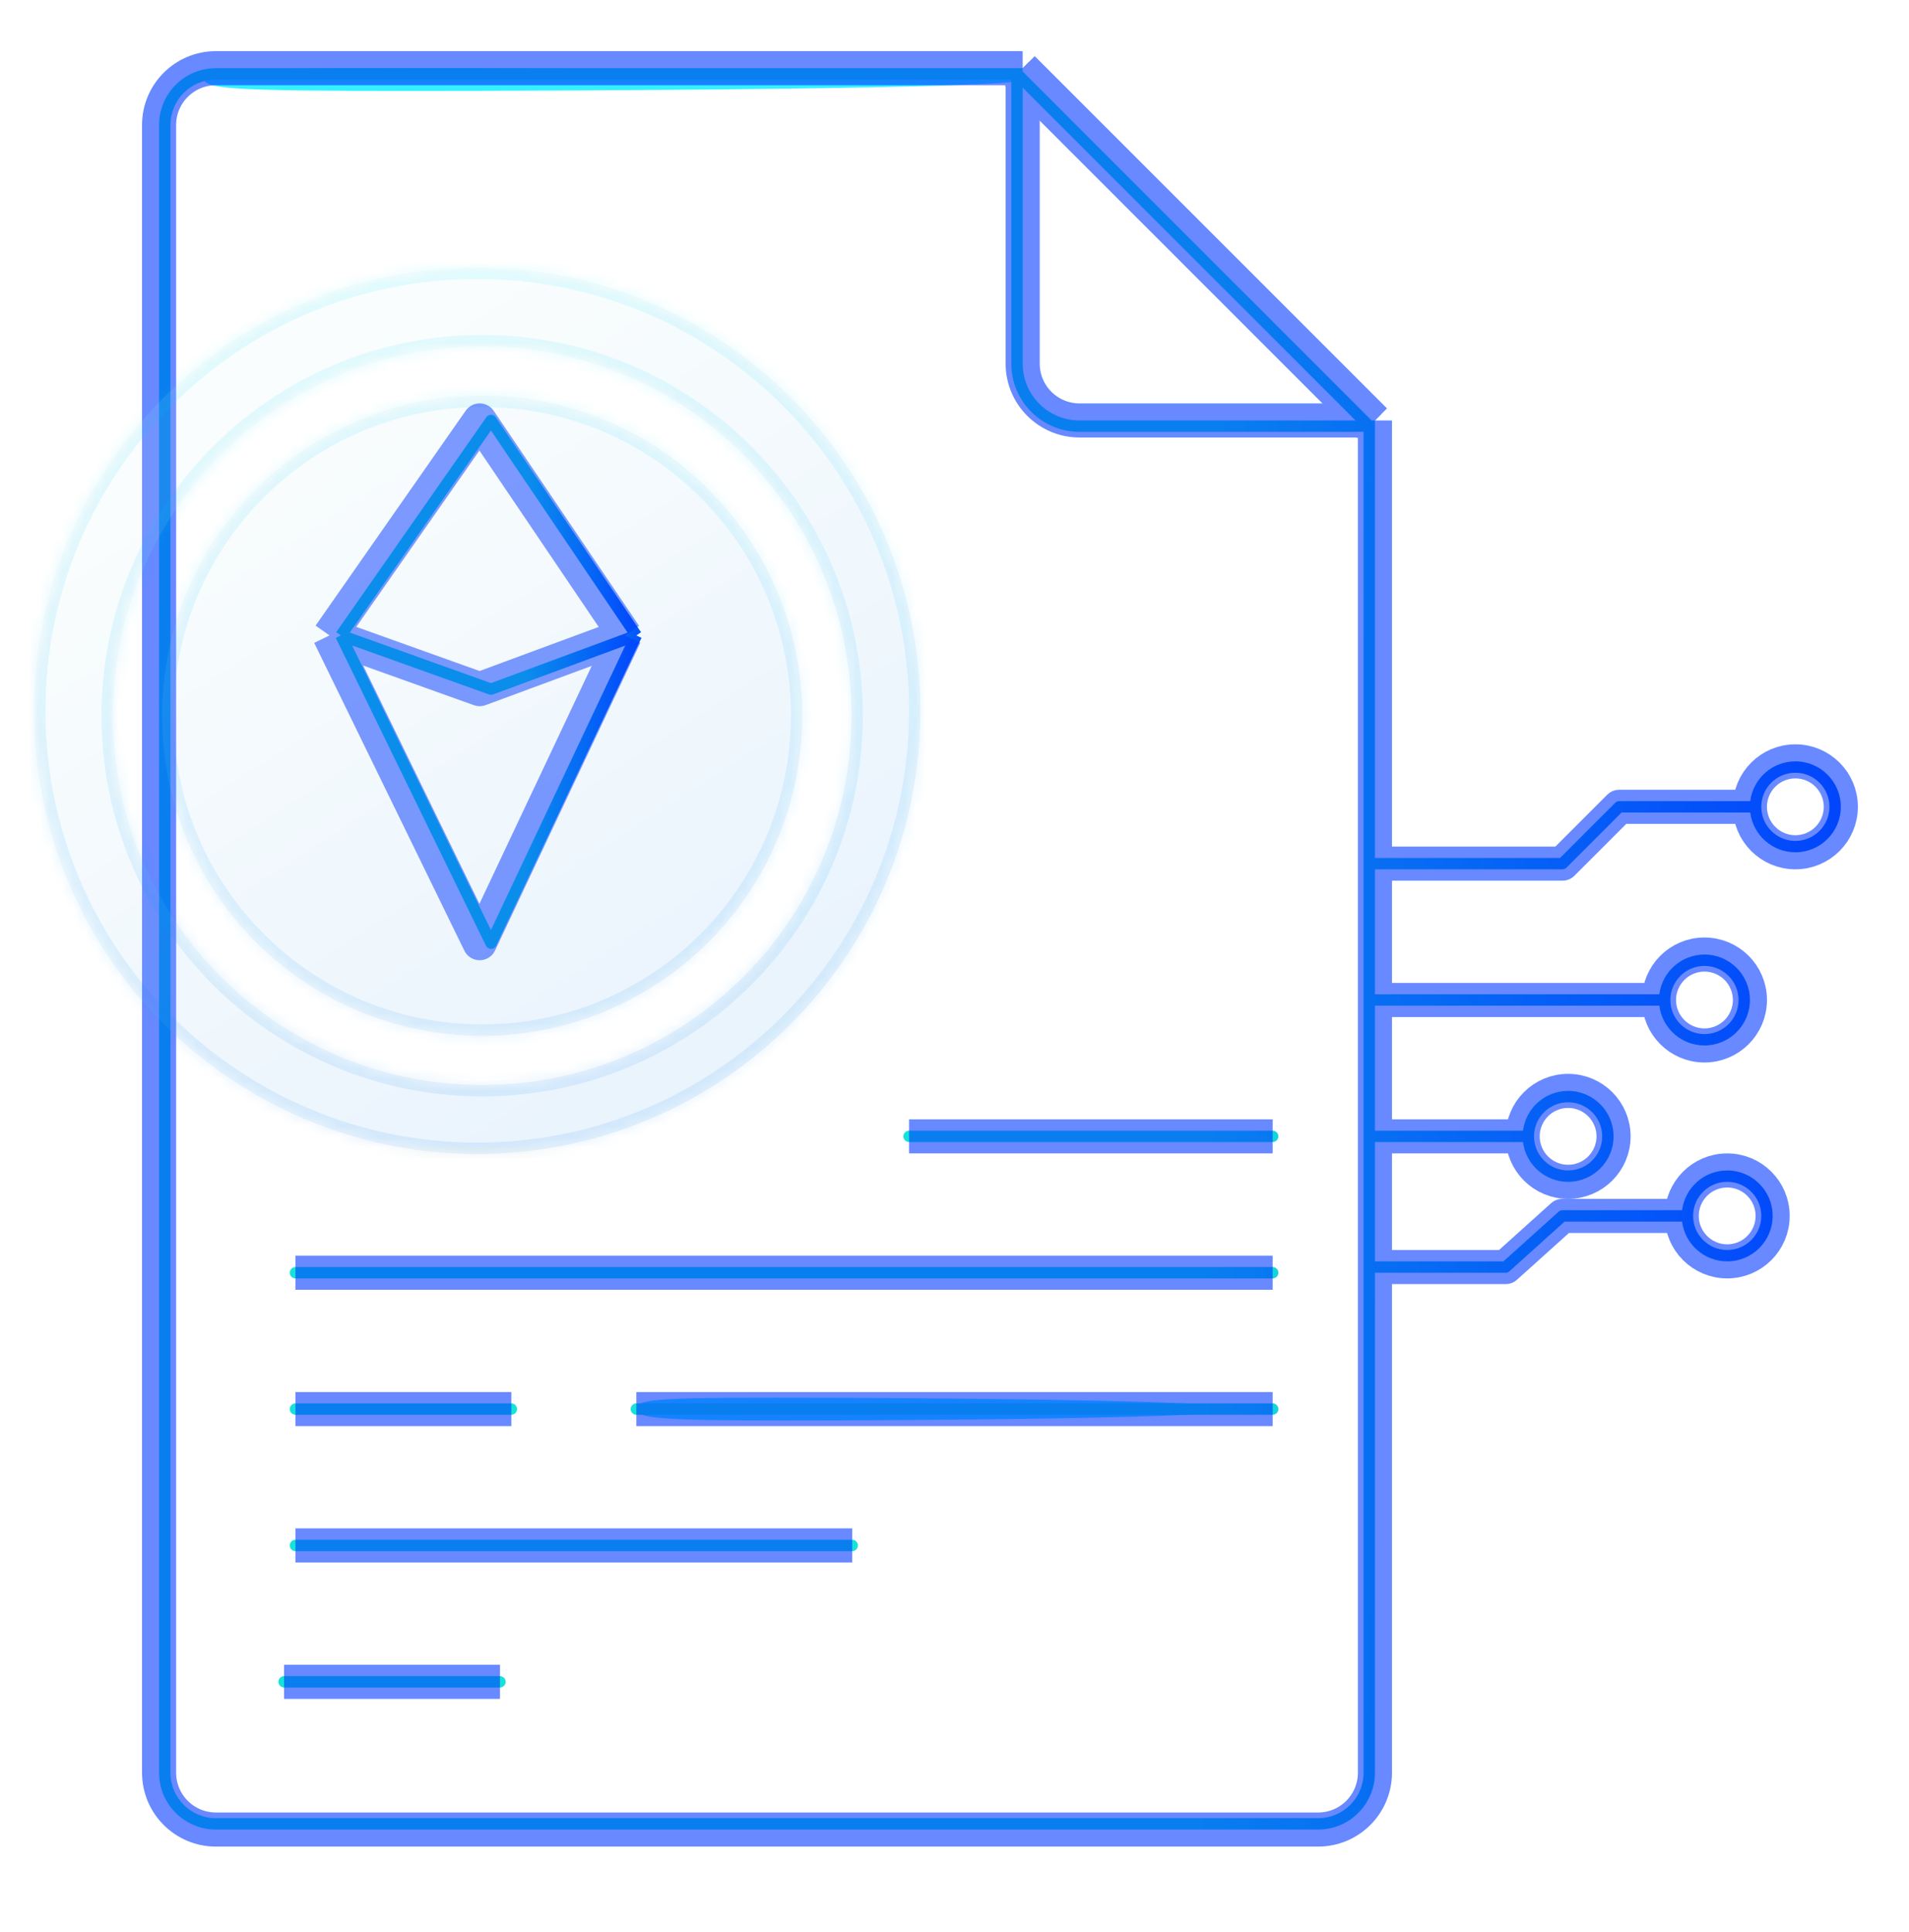 <svg width="168" height="170" viewBox="0 0 168 170" fill="none" xmlns="http://www.w3.org/2000/svg">
<g opacity="0.8" filter="url(#filter0_f_768_2598)">
<path d="M90 7C90 7.828 50.405 8 35.723 8C21.041 8 18 7.828 18 7C18 6.172 19.933 6 34.615 6C49.298 6 90 6.172 90 7Z" fill="#01EDFF"/>
</g>
<g opacity="0.8" filter="url(#filter1_f_768_2598)">
<path d="M109 124C109 124.828 79.854 125 69.046 125C58.238 125 56 124.828 56 124C56 123.172 57.423 123 68.231 123C79.039 123 109 123.172 109 124Z" fill="#01EDFF"/>
</g>
<path fill-rule="evenodd" clip-rule="evenodd" d="M90 7.707V32C90 34.761 92.239 37 95 37H119.293L90 7.707ZM120.707 37H121V37.5V38V75.5H137.293L142.146 70.646C142.24 70.553 142.367 70.5 142.5 70.5H154.031C154.277 68.527 155.96 67 158 67C160.209 67 162 68.791 162 71C162 73.209 160.209 75 158 75C155.96 75 154.277 73.473 154.031 71.5H142.707L137.854 76.354C137.76 76.447 137.633 76.5 137.5 76.5H121V87.5H146.031C146.277 85.527 147.96 84 150 84C152.209 84 154 85.791 154 88C154 90.209 152.209 92 150 92C147.96 92 146.277 90.473 146.031 88.5H121V99.5H134.031C134.277 97.527 135.96 96 138 96C140.209 96 142 97.791 142 100C142 102.209 140.209 104 138 104C135.96 104 134.277 102.473 134.031 100.5H121V111H132.308L137.166 106.628C137.257 106.546 137.376 106.5 137.5 106.5H148.031C148.277 104.527 149.96 103 152 103C154.209 103 156 104.791 156 107C156 109.209 154.209 111 152 111C149.96 111 148.277 109.473 148.031 107.5H137.692L132.834 111.872C132.743 111.954 132.624 112 132.5 112H121V156C121 158.761 118.761 161 116 161H19C16.239 161 14 158.761 14 156V11C14 8.239 16.239 6 19 6H89H89.5H89.5H90V6.293L120.707 37ZM95 38H120V156C120 158.209 118.209 160 116 160H19C16.791 160 15 158.209 15 156V11C15 8.791 16.791 7 19 7H89V32C89 35.314 91.686 38 95 38ZM25.5 112C25.5 111.724 25.724 111.5 26 111.5H112C112.276 111.5 112.5 111.724 112.5 112C112.5 112.276 112.276 112.5 112 112.5H26C25.724 112.5 25.5 112.276 25.5 112ZM56 123.5C55.724 123.5 55.5 123.724 55.5 124C55.5 124.276 55.724 124.5 56 124.5H112C112.276 124.5 112.5 124.276 112.5 124C112.5 123.724 112.276 123.5 112 123.5H56ZM25.5 124C25.5 123.724 25.724 123.5 26 123.5H45C45.276 123.5 45.5 123.724 45.5 124C45.5 124.276 45.276 124.5 45 124.5H26C25.724 124.5 25.5 124.276 25.5 124ZM25 147.5C24.724 147.5 24.5 147.724 24.5 148C24.5 148.276 24.724 148.5 25 148.5H44C44.276 148.5 44.5 148.276 44.5 148C44.5 147.724 44.276 147.5 44 147.5H25ZM25.5 136C25.5 135.724 25.724 135.5 26 135.5H75C75.276 135.5 75.5 135.724 75.5 136C75.5 136.276 75.276 136.5 75 136.5H26C25.724 136.5 25.5 136.276 25.5 136ZM80 99.5C79.724 99.5 79.5 99.724 79.5 100C79.5 100.276 79.724 100.5 80 100.5H112C112.276 100.5 112.5 100.276 112.5 100C112.5 99.724 112.276 99.5 112 99.5H80ZM161 71C161 72.657 159.657 74 158 74C156.343 74 155 72.657 155 71C155 69.343 156.343 68 158 68C159.657 68 161 69.343 161 71ZM150 91C151.657 91 153 89.657 153 88C153 86.343 151.657 85 150 85C148.343 85 147 86.343 147 88C147 89.657 148.343 91 150 91ZM141 100C141 101.657 139.657 103 138 103C136.343 103 135 101.657 135 100C135 98.343 136.343 97 138 97C139.657 97 141 98.343 141 100ZM152 110C153.657 110 155 108.657 155 107C155 105.343 153.657 104 152 104C150.343 104 149 105.343 149 107C149 108.657 150.343 110 152 110Z" fill="url(#paint0_linear_768_2598)"/>
<g opacity="0.59" filter="url(#filter2_f_768_2598)">
<path d="M134.5 100H120.5" stroke="#0038FF" stroke-width="3" stroke-linejoin="round"/>
<path d="M146.5 88H120.5" stroke="#0038FF" stroke-width="3" stroke-linejoin="round"/>
<path d="M154.5 71H142.5L137.5 76H121" stroke="#0038FF" stroke-width="3" stroke-linejoin="round"/>
<path d="M90 6H19C16.239 6 14 8.239 14 11V156C14 158.761 16.239 161 19 161H116C118.761 161 121 158.761 121 156V37M90 6V32C90 34.761 92.239 37 95 37H121M90 6L121 37" stroke="#0038FF" stroke-width="3"/>
<path d="M89.5 6.5L120.5 37.5" stroke="#0038FF" stroke-width="3" stroke-linejoin="round"/>
<path d="M112 112H26" stroke="#0038FF" stroke-width="3" stroke-linejoin="round"/>
<path d="M112 124L56 124" stroke="#0038FF" stroke-width="3" stroke-linejoin="round"/>
<path d="M45 124H26" stroke="#0038FF" stroke-width="3" stroke-linejoin="round"/>
<path d="M44 148H25" stroke="#0038FF" stroke-width="3" stroke-linejoin="round"/>
<path d="M75 136H26" stroke="#0038FF" stroke-width="3" stroke-linejoin="round"/>
<path d="M112 100L80 100" stroke="#0038FF" stroke-width="3" stroke-linejoin="round"/>
<circle cx="158" cy="71" r="4" stroke="#0038FF" stroke-width="3"/>
<circle cx="150" cy="88" r="4" stroke="#0038FF" stroke-width="3"/>
<circle cx="138" cy="100" r="4" stroke="#0038FF" stroke-width="3"/>
<circle cx="152" cy="107" r="4" stroke="#0038FF" stroke-width="3"/>
<path d="M148.5 107H137.5L132.5 111.5H120.5" stroke="#0038FF" stroke-width="3" stroke-linejoin="round"/>
</g>
<g filter="url(#filter3_bi_768_2598)">
<mask id="path-20-inside-1_768_2598" fill="white">
<path fill-rule="evenodd" clip-rule="evenodd" d="M42 99C63.539 99 81 81.539 81 60C81 38.461 63.539 21 42 21C20.461 21 3 38.461 3 60C3 81.539 20.461 99 42 99ZM70.6 60.433C70.6 75.989 57.989 88.6 42.433 88.6C26.877 88.6 14.267 75.989 14.267 60.433C14.267 44.877 26.877 32.267 42.433 32.267C57.989 32.267 70.6 44.877 70.6 60.433ZM74.933 60.433C74.933 78.383 60.383 92.933 42.433 92.933C24.484 92.933 9.933 78.383 9.933 60.433C9.933 42.484 24.484 27.933 42.433 27.933C60.383 27.933 74.933 42.484 74.933 60.433Z"/>
</mask>
<path fill-rule="evenodd" clip-rule="evenodd" d="M42 99C63.539 99 81 81.539 81 60C81 38.461 63.539 21 42 21C20.461 21 3 38.461 3 60C3 81.539 20.461 99 42 99ZM70.6 60.433C70.6 75.989 57.989 88.6 42.433 88.6C26.877 88.6 14.267 75.989 14.267 60.433C14.267 44.877 26.877 32.267 42.433 32.267C57.989 32.267 70.6 44.877 70.6 60.433ZM74.933 60.433C74.933 78.383 60.383 92.933 42.433 92.933C24.484 92.933 9.933 78.383 9.933 60.433C9.933 42.484 24.484 27.933 42.433 27.933C60.383 27.933 74.933 42.484 74.933 60.433Z" fill="url(#paint1_linear_768_2598)" fill-opacity="0.1"/>
<path d="M80 60C80 80.987 62.987 98 42 98V100C64.091 100 82 82.091 82 60H80ZM42 22C62.987 22 80 39.013 80 60H82C82 37.909 64.091 20 42 20V22ZM4 60C4 39.013 21.013 22 42 22V20C19.909 20 2 37.909 2 60H4ZM42 98C21.013 98 4 80.987 4 60H2C2 82.091 19.909 100 42 100V98ZM42.433 89.6C58.542 89.6 71.6 76.542 71.6 60.433H69.6C69.6 75.437 57.437 87.6 42.433 87.6V89.6ZM13.267 60.433C13.267 76.542 26.325 89.6 42.433 89.6V87.6C27.43 87.6 15.267 75.437 15.267 60.433H13.267ZM42.433 31.267C26.325 31.267 13.267 44.325 13.267 60.433H15.267C15.267 45.43 27.43 33.267 42.433 33.267V31.267ZM71.6 60.433C71.6 44.325 58.542 31.267 42.433 31.267V33.267C57.437 33.267 69.6 45.43 69.6 60.433H71.6ZM42.433 93.933C60.935 93.933 75.933 78.935 75.933 60.433H73.933C73.933 77.83 59.83 91.933 42.433 91.933V93.933ZM8.933 60.433C8.933 78.935 23.932 93.933 42.433 93.933V91.933C25.036 91.933 10.933 77.83 10.933 60.433H8.933ZM42.433 26.933C23.932 26.933 8.933 41.932 8.933 60.433H10.933C10.933 43.036 25.036 28.933 42.433 28.933V26.933ZM75.933 60.433C75.933 41.932 60.935 26.933 42.433 26.933V28.933C59.83 28.933 73.933 43.036 73.933 60.433H75.933Z" fill="url(#paint2_linear_768_2598)" fill-opacity="0.1" mask="url(#path-20-inside-1_768_2598)"/>
</g>
<path d="M56 55.916L43.213 37L30 55.916M56 55.916L43.213 83L30 55.916M56 55.916L43.213 60.645L30 55.916" stroke="url(#paint3_linear_768_2598)" stroke-linejoin="round"/>
<g opacity="0.5" filter="url(#filter4_f_768_2598)">
<path d="M55 55.916L42.213 37L29 55.916M55 55.916L42.213 83L29 55.916M55 55.916L42.213 60.645L29 55.916" stroke="#0038FF" stroke-width="3" stroke-linejoin="round"/>
</g>
<defs>
<filter id="filter0_f_768_2598" x="14" y="2" width="80" height="10" filterUnits="userSpaceOnUse" color-interpolation-filters="sRGB">
<feFlood flood-opacity="0" result="BackgroundImageFix"/>
<feBlend mode="normal" in="SourceGraphic" in2="BackgroundImageFix" result="shape"/>
<feGaussianBlur stdDeviation="2" result="effect1_foregroundBlur_768_2598"/>
</filter>
<filter id="filter1_f_768_2598" x="52" y="119" width="61" height="10" filterUnits="userSpaceOnUse" color-interpolation-filters="sRGB">
<feFlood flood-opacity="0" result="BackgroundImageFix"/>
<feBlend mode="normal" in="SourceGraphic" in2="BackgroundImageFix" result="shape"/>
<feGaussianBlur stdDeviation="2" result="effect1_foregroundBlur_768_2598"/>
</filter>
<filter id="filter2_f_768_2598" x="8.5" y="0.5" width="159" height="166" filterUnits="userSpaceOnUse" color-interpolation-filters="sRGB">
<feFlood flood-opacity="0" result="BackgroundImageFix"/>
<feBlend mode="normal" in="SourceGraphic" in2="BackgroundImageFix" result="shape"/>
<feGaussianBlur stdDeviation="2" result="effect1_foregroundBlur_768_2598"/>
</filter>
<filter id="filter3_bi_768_2598" x="-9" y="9" width="102" height="102" filterUnits="userSpaceOnUse" color-interpolation-filters="sRGB">
<feFlood flood-opacity="0" result="BackgroundImageFix"/>
<feGaussianBlur in="BackgroundImageFix" stdDeviation="6"/>
<feComposite in2="SourceAlpha" operator="in" result="effect1_backgroundBlur_768_2598"/>
<feBlend mode="normal" in="SourceGraphic" in2="effect1_backgroundBlur_768_2598" result="shape"/>
<feColorMatrix in="SourceAlpha" type="matrix" values="0 0 0 0 0 0 0 0 0 0 0 0 0 0 0 0 0 0 127 0" result="hardAlpha"/>
<feOffset dy="2.547"/>
<feGaussianBlur stdDeviation="5.093"/>
<feComposite in2="hardAlpha" operator="arithmetic" k2="-1" k3="1"/>
<feColorMatrix type="matrix" values="0 0 0 0 1 0 0 0 0 1 0 0 0 0 1 0 0 0 0.15 0"/>
<feBlend mode="normal" in2="shape" result="effect2_innerShadow_768_2598"/>
</filter>
<filter id="filter4_f_768_2598" x="23.5" y="31.5" width="37" height="57" filterUnits="userSpaceOnUse" color-interpolation-filters="sRGB">
<feFlood flood-opacity="0" result="BackgroundImageFix"/>
<feBlend mode="normal" in="SourceGraphic" in2="BackgroundImageFix" result="shape"/>
<feGaussianBlur stdDeviation="2" result="effect1_foregroundBlur_768_2598"/>
</filter>
<linearGradient id="paint0_linear_768_2598" x1="173.663" y1="161" x2="105.679" y2="160.007" gradientUnits="userSpaceOnUse">
<stop stop-color="#0038FF"/>
<stop offset="1" stop-color="#16E3D8"/>
</linearGradient>
<linearGradient id="paint1_linear_768_2598" x1="41.893" y1="22.131" x2="89.438" y2="95.919" gradientUnits="userSpaceOnUse">
<stop stop-color="#CCEFF3"/>
<stop offset="1" stop-color="#017AF2"/>
<stop offset="1" stop-color="#9DC8D6"/>
</linearGradient>
<linearGradient id="paint2_linear_768_2598" x1="41.893" y1="22.131" x2="41.893" y2="98.412" gradientUnits="userSpaceOnUse">
<stop stop-color="#01E5FF"/>
<stop offset="1" stop-color="#017AF2"/>
<stop offset="1" stop-color="#41889E"/>
</linearGradient>
<linearGradient id="paint3_linear_768_2598" x1="58.049" y1="83" x2="46.104" y2="82.897" gradientUnits="userSpaceOnUse">
<stop stop-color="#0038FF"/>
<stop offset="1" stop-color="#16E3D8"/>
</linearGradient>
</defs>
</svg>
